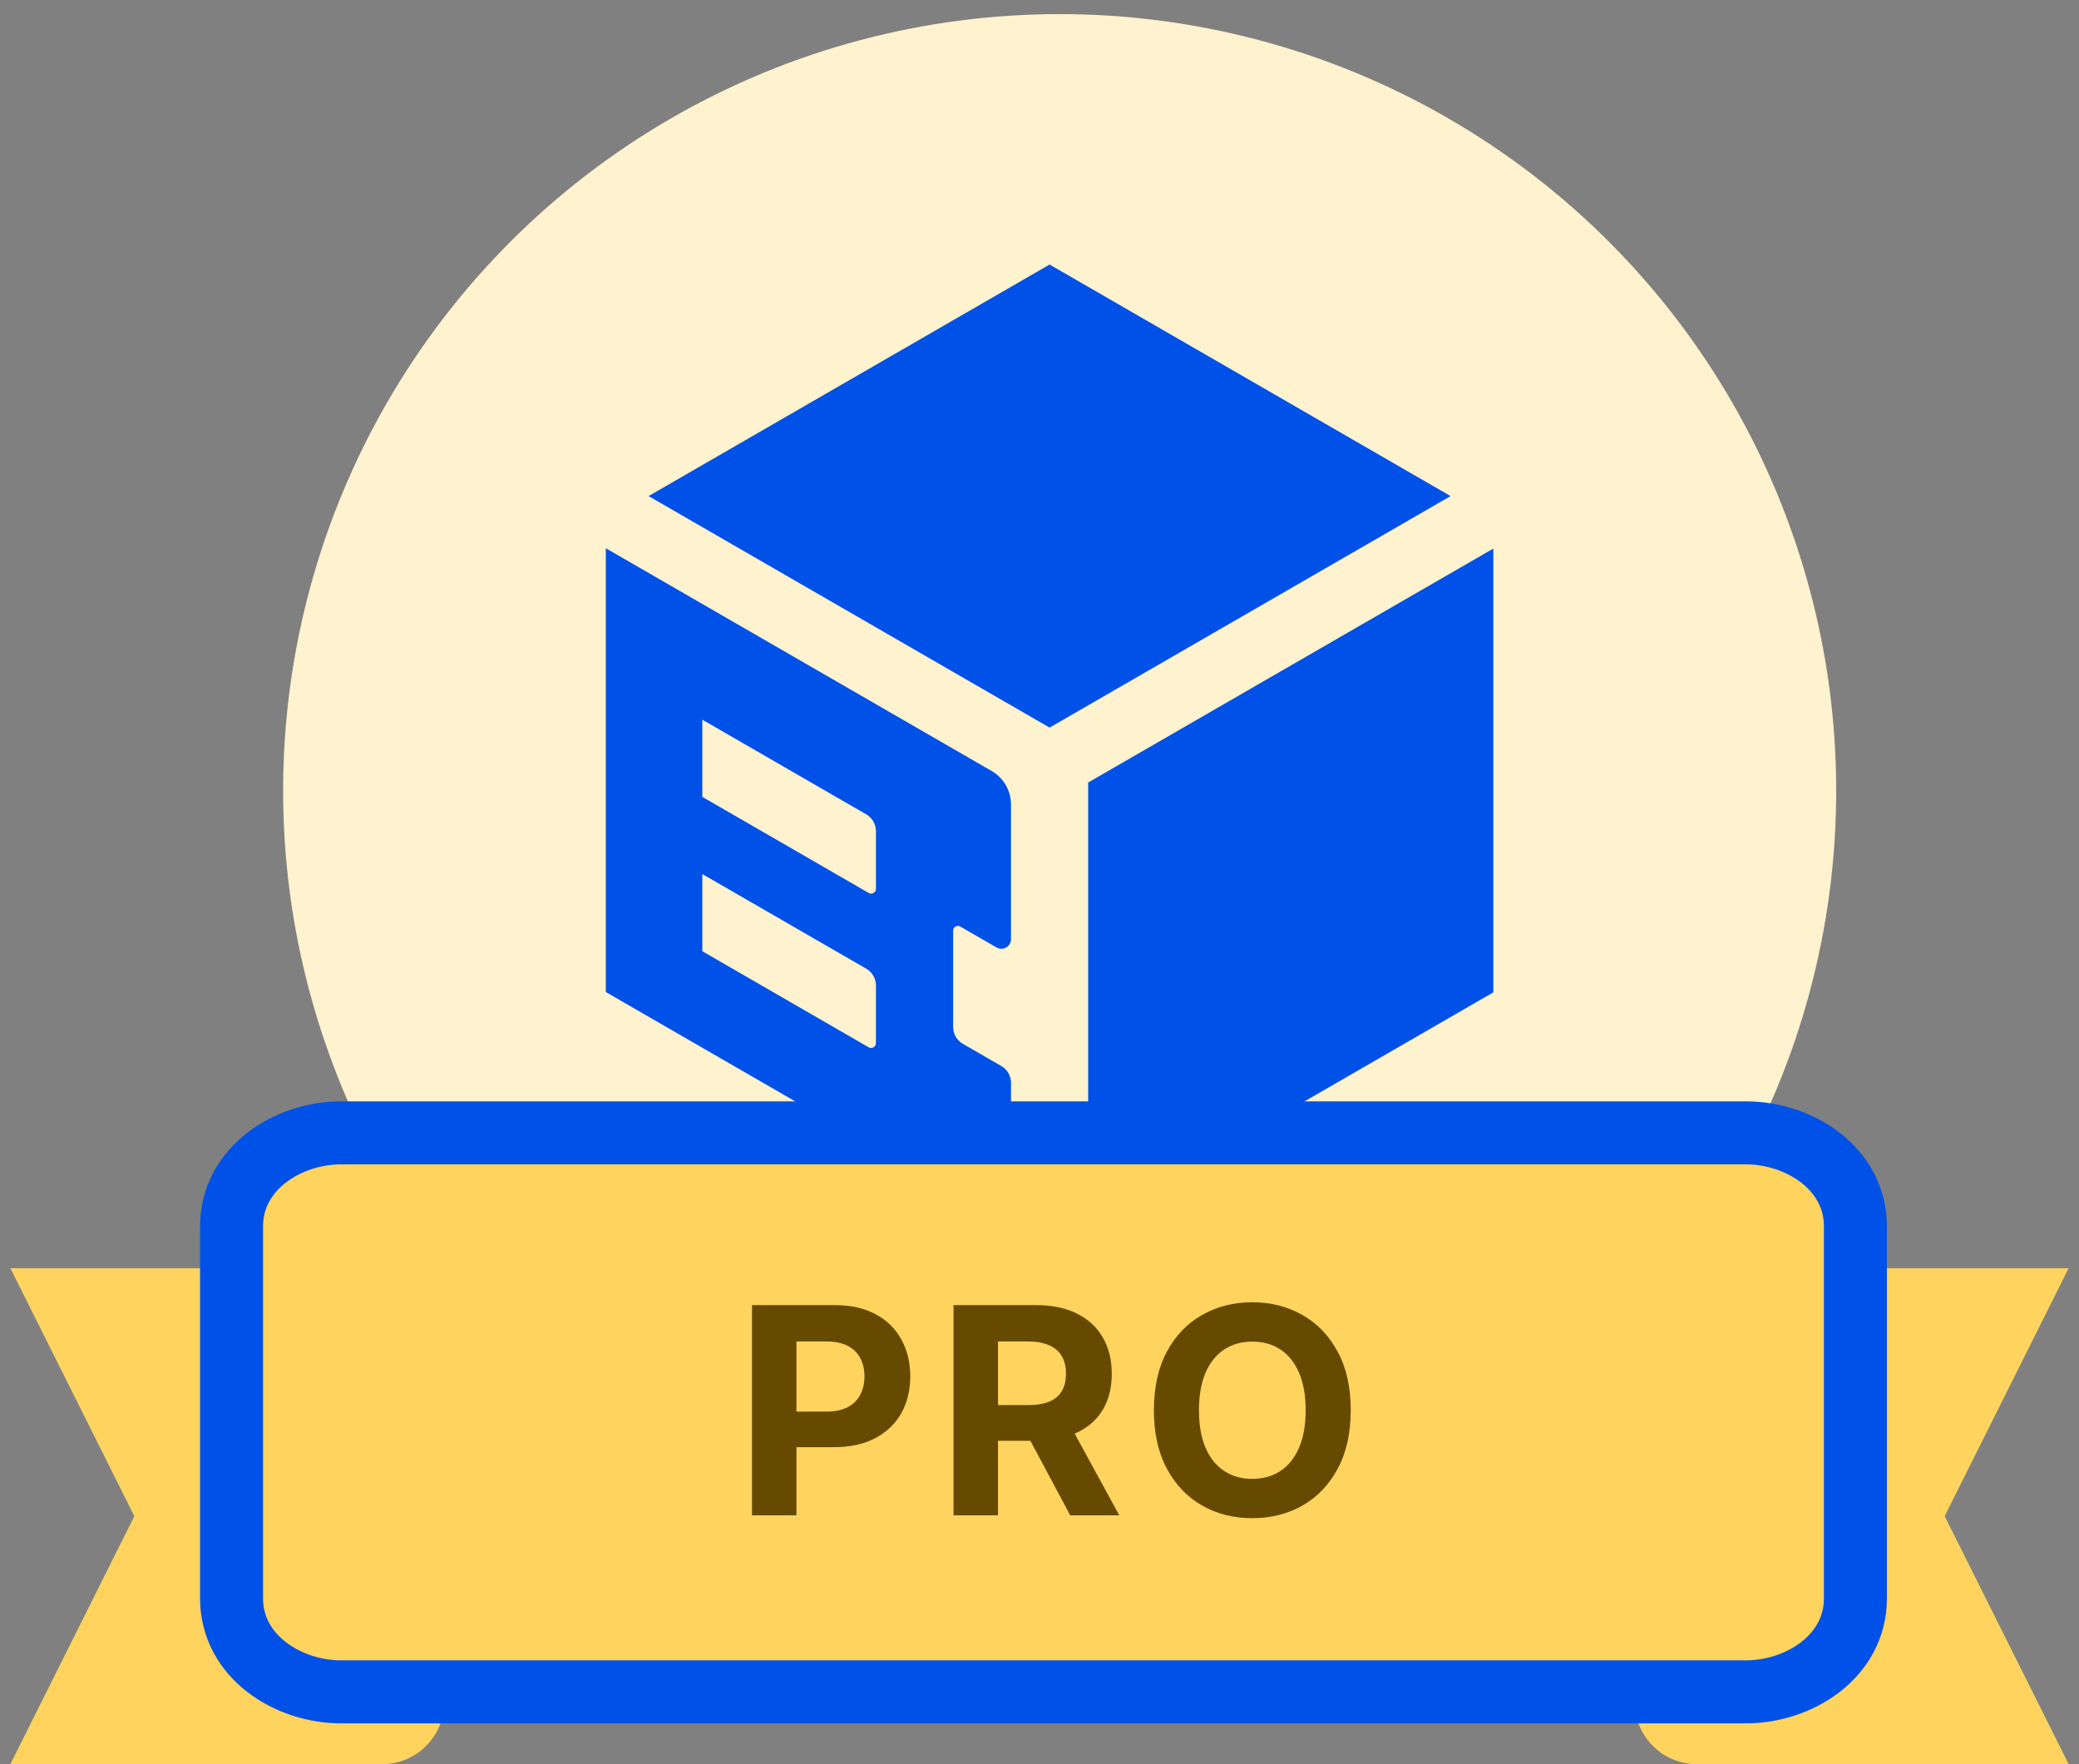<svg width="66" height="56" viewBox="0 0 66 56" fill="none" xmlns="http://www.w3.org/2000/svg">
<rect x="0" y="0" width="66" height="56" fill="#808080" stroke="none"/>
<circle cx="33.64" cy="25.1" r="24.652" fill="#FFF2CE"/>
<path fill-rule="evenodd" clip-rule="evenodd" d="M46.05 15.747L33.32 23.096L20.59 15.747L33.32 8.397L46.05 15.747ZM32.095 29.81V25.536C32.095 25.098 31.862 24.694 31.483 24.475L19.233 17.403V31.49L31.636 38.651C31.84 38.768 32.095 38.621 32.095 38.386V34.37C32.095 34.151 31.978 33.949 31.789 33.839L30.564 33.132C30.375 33.022 30.258 32.82 30.258 32.601V29.545C30.258 29.427 30.385 29.353 30.488 29.412L31.636 30.076C31.84 30.193 32.095 30.046 32.095 29.81ZM27.578 33.245L22.296 30.195V27.745L27.502 30.75C27.691 30.86 27.808 31.062 27.808 31.281V33.112C27.808 33.23 27.68 33.304 27.578 33.245ZM27.578 28.345L22.296 25.295V22.845L27.502 25.851C27.691 25.96 27.808 26.163 27.808 26.381V28.212C27.808 28.33 27.68 28.404 27.578 28.345ZM34.545 24.839L47.407 17.413V31.5L34.545 38.926V24.839Z" fill="#0051E7"/>
<path d="M7.216 50.096V40.256H0.328L4.264 48.128L0.328 56H12.136C13.219 56 14.104 55.114 14.104 54.032H11.152C8.978 54.032 7.216 52.27 7.216 50.096Z" fill="#FED35E"/>
<path d="M65.672 40.256H58.784V50.096C58.784 52.27 57.022 54.032 54.848 54.032H51.895C51.895 55.114 52.781 56 53.864 56H65.672L61.736 48.128L65.672 40.256Z" fill="#FED35E"/>
<path d="M55.425 35.96H10.828C9.135 35.96 7.351 37.086 7.351 38.928V50.736C7.351 52.578 9.135 53.704 10.828 53.704H55.425C57.118 53.704 58.902 52.578 58.902 50.736V38.928C58.902 37.086 57.118 35.96 55.425 35.96Z" fill="#FED35E" stroke="#0051E7" stroke-width="2"/>
<path d="M23.874 48.1V41.429H26.506C27.012 41.429 27.443 41.526 27.799 41.719C28.155 41.91 28.427 42.176 28.613 42.517C28.802 42.856 28.897 43.247 28.897 43.69C28.897 44.133 28.801 44.524 28.61 44.862C28.419 45.201 28.142 45.465 27.779 45.654C27.419 45.843 26.983 45.937 26.47 45.937H24.793V44.807H26.242C26.514 44.807 26.737 44.76 26.913 44.667C27.091 44.572 27.224 44.44 27.31 44.273C27.399 44.104 27.444 43.909 27.444 43.69C27.444 43.468 27.399 43.275 27.31 43.11C27.224 42.943 27.091 42.814 26.913 42.722C26.735 42.629 26.509 42.582 26.235 42.582H25.284V48.1H23.874Z" fill="#654A00"/>
<path d="M30.271 48.1V41.429H32.903C33.407 41.429 33.837 41.52 34.193 41.7C34.551 41.878 34.824 42.131 35.011 42.459C35.2 42.784 35.294 43.168 35.294 43.608C35.294 44.051 35.199 44.432 35.008 44.752C34.816 45.069 34.54 45.312 34.177 45.481C33.816 45.651 33.38 45.735 32.867 45.735H31.105V44.602H32.639C32.909 44.602 33.132 44.565 33.31 44.491C33.489 44.417 33.621 44.307 33.708 44.159C33.797 44.011 33.841 43.828 33.841 43.608C33.841 43.387 33.797 43.2 33.708 43.048C33.621 42.896 33.487 42.781 33.307 42.703C33.129 42.623 32.904 42.582 32.633 42.582H31.682V48.1H30.271ZM33.874 45.064L35.532 48.1H33.975L32.353 45.064H33.874Z" fill="#654A00"/>
<path d="M42.88 44.765C42.88 45.492 42.742 46.111 42.466 46.621C42.192 47.132 41.819 47.522 41.346 47.791C40.874 48.058 40.344 48.191 39.756 48.191C39.163 48.191 38.631 48.057 38.16 47.788C37.689 47.518 37.316 47.129 37.043 46.618C36.769 46.108 36.632 45.49 36.632 44.765C36.632 44.037 36.769 43.418 37.043 42.908C37.316 42.398 37.689 42.009 38.16 41.742C38.631 41.473 39.163 41.338 39.756 41.338C40.344 41.338 40.874 41.473 41.346 41.742C41.819 42.009 42.192 42.398 42.466 42.908C42.742 43.418 42.88 44.037 42.88 44.765ZM41.45 44.765C41.45 44.294 41.379 43.896 41.238 43.573C41.099 43.249 40.903 43.004 40.648 42.837C40.394 42.669 40.097 42.586 39.756 42.586C39.415 42.586 39.117 42.669 38.864 42.837C38.609 43.004 38.412 43.249 38.271 43.573C38.132 43.896 38.062 44.294 38.062 44.765C38.062 45.236 38.132 45.633 38.271 45.957C38.412 46.281 38.609 46.526 38.864 46.693C39.117 46.86 39.415 46.944 39.756 46.944C40.097 46.944 40.394 46.86 40.648 46.693C40.903 46.526 41.099 46.281 41.238 45.957C41.379 45.633 41.45 45.236 41.45 44.765Z" fill="#654A00"/>
</svg>